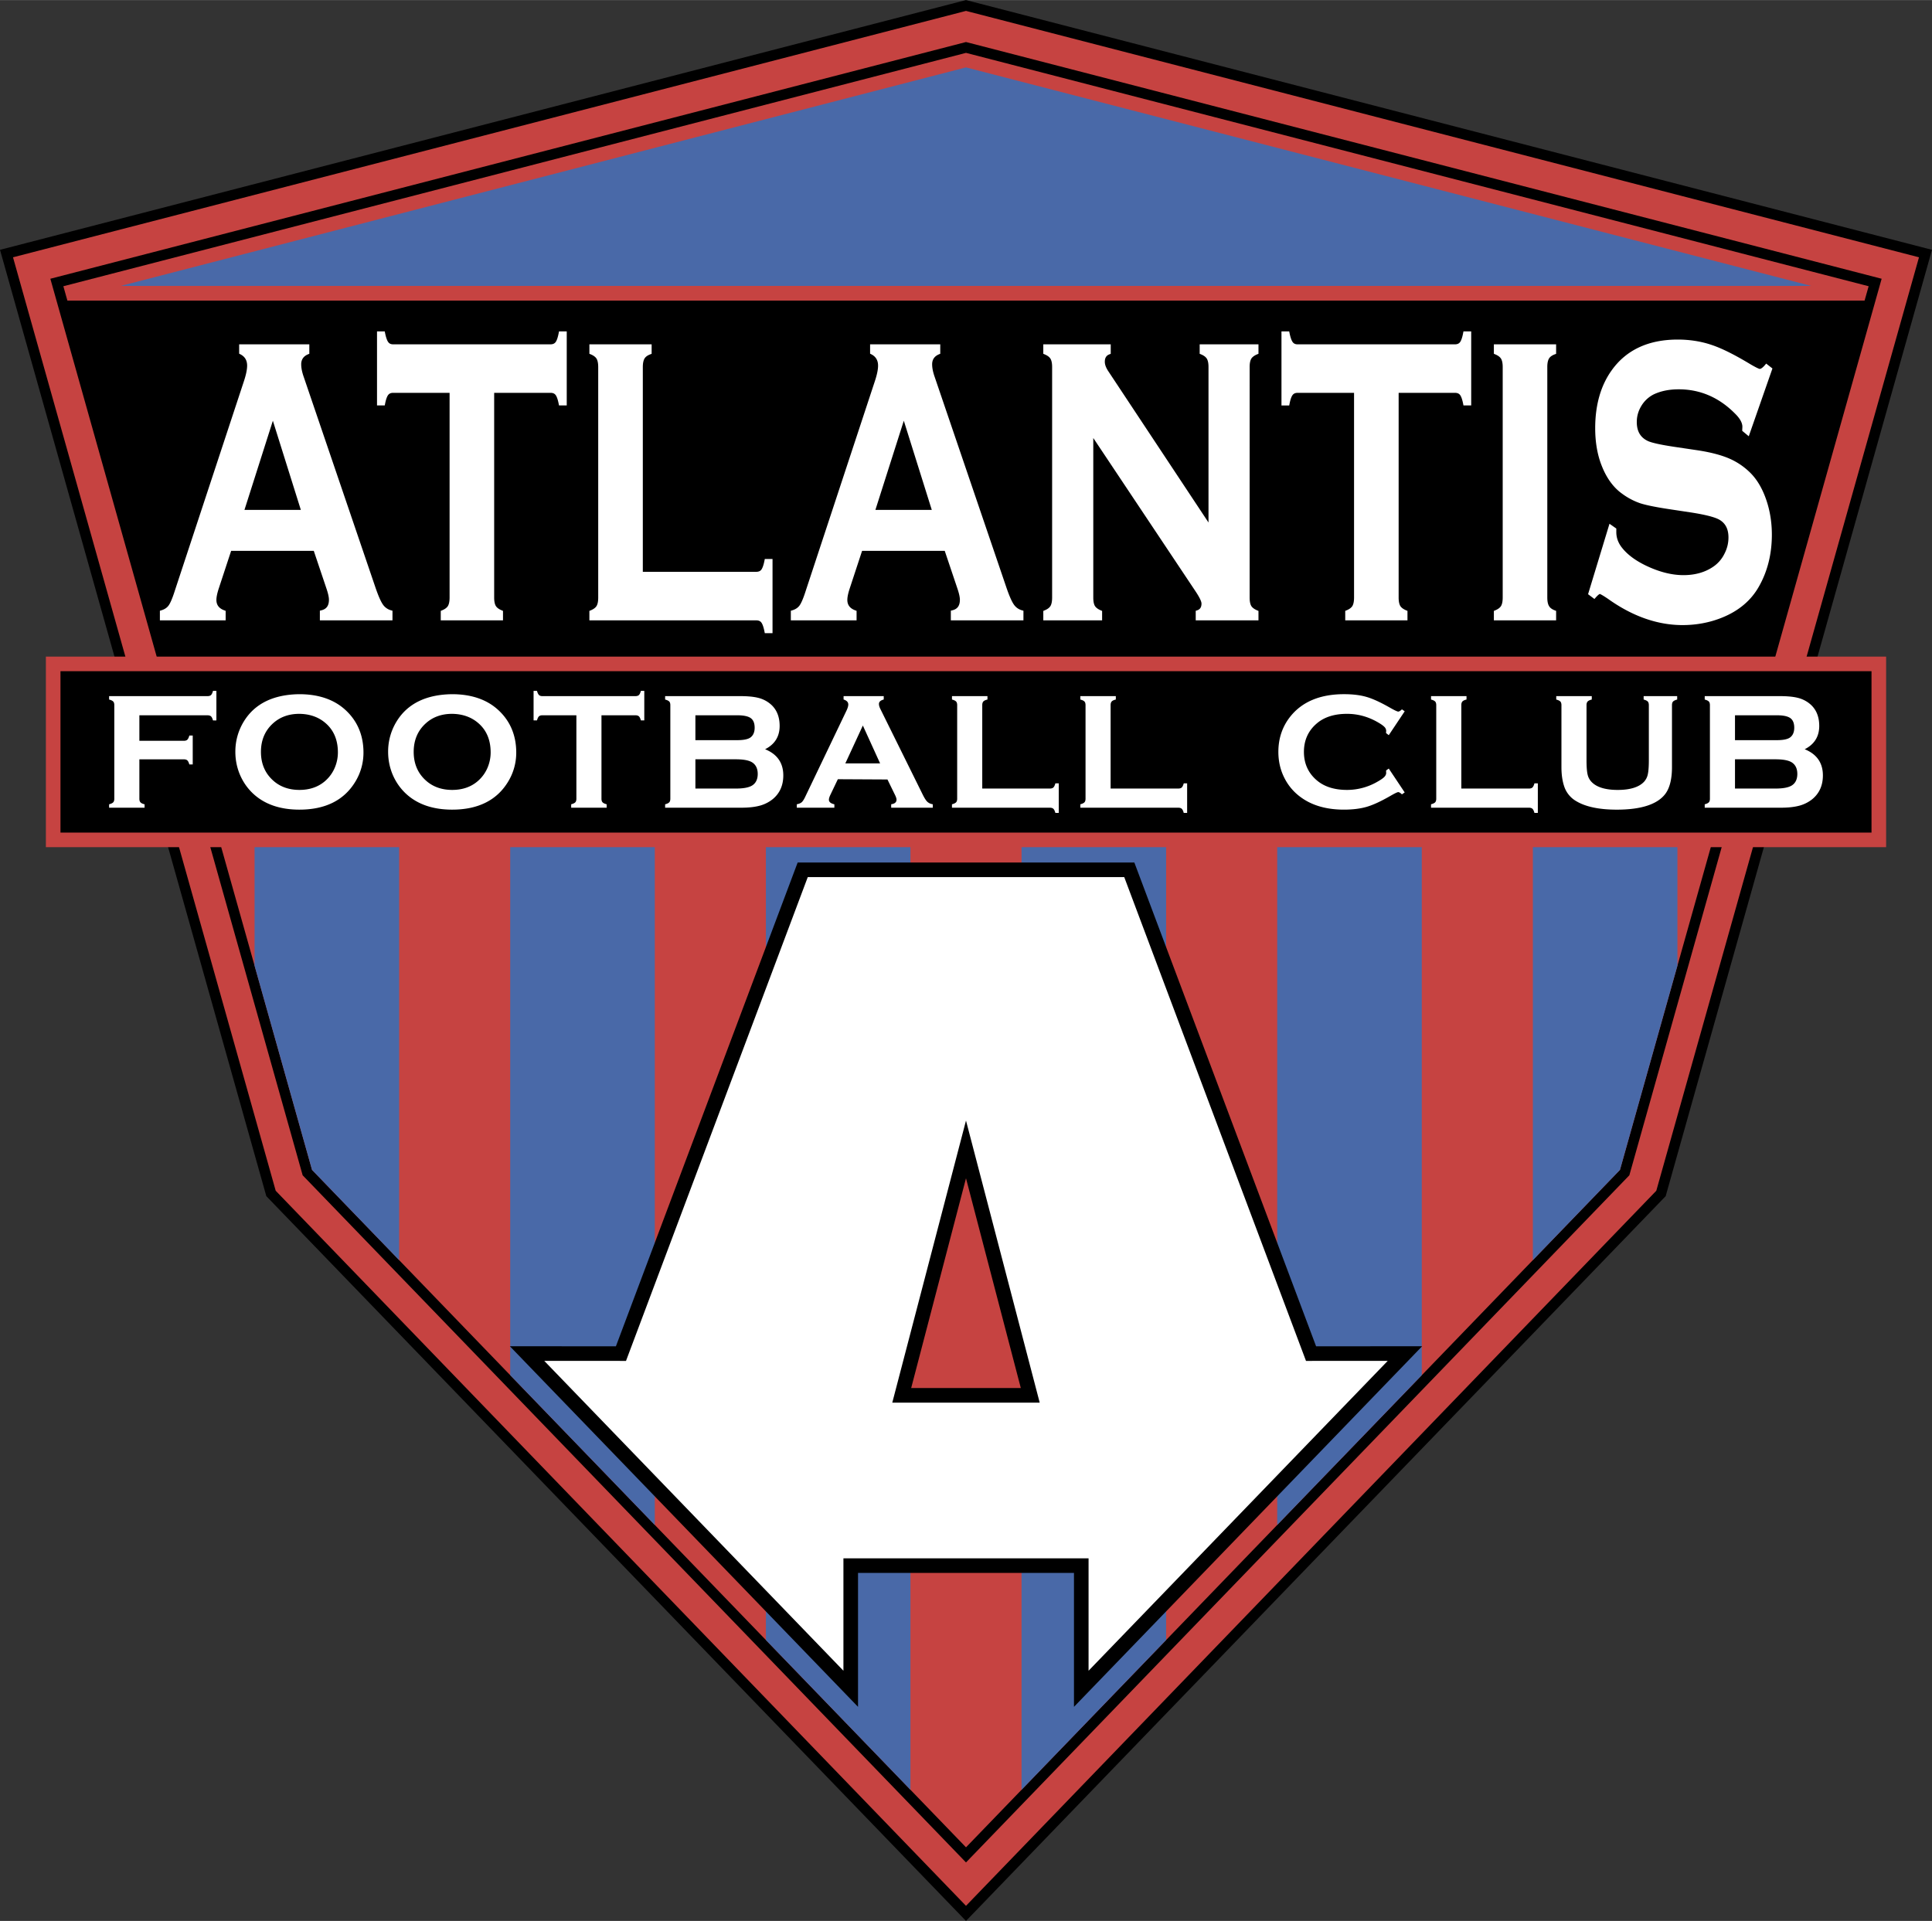 <svg xmlns="http://www.w3.org/2000/svg" width="2500" height="2486" viewBox="0 0 212.525 211.32"><rect x="0" y="0" width="212.525" height="211.32" fill="#333333" stroke="none"/><path d="M106.262 0l-.704.182L0 27.476l29.295 104.107 76.967 79.737 76.967-79.737 29.296-104.107z"/><path fill="#c64341" d="M105.847 1.3L1.431 28.298l28.897 102.693 75.934 78.667 75.935-78.667 28.896-102.693L106.262 1.192z"/><path d="M106.262 4.616l100.724 26.043-27.753 98.63c-.565.587-70.67 73.214-72.97 75.596l-72.97-75.596-27.754-98.63L106.262 4.616z"/><path d="M205.555 31.482L106.263 5.809 6.97 31.482l.444 1.582h197.695l.446-1.582z" fill="#c64341"/><path d="M199.23 31.445L106.262 7.407 13.294 31.445H199.23z" fill="#4969a8"/><path d="M207.477 72.229L5.048 72.228V93.192h19.287l9.99 35.505 71.938 74.525 71.937-74.525 9.991-35.504h19.287V72.229z" fill="#c64341"/><path d="M6.652 73.833h199.219v17.754H6.652V73.833z"/><g fill="#fff"><path d="M42.126 66.506c-.245-.349-.531-1.007-.851-1.957l-7.864-23.093c-.185-.522-.278-.987-.278-1.382 0-.532.251-.895.77-1.111l.123-.051v-1.039h-7.718v1.029l.111.056c.515.256.766.67.766 1.266 0 .42-.118.992-.351 1.698l-7.59 23.018c-.322 1.025-.556 1.469-.694 1.661-.184.254-.451.431-.818.54l-.143.042v1.055h7.233v-1.045l-.133-.048c-.595-.216-.884-.593-.884-1.153 0-.322.094-.764.278-1.315l1.343-4.082h9.091l1.373 4.082c.195.567.294 1.001.294 1.292 0 .661-.268 1.033-.841 1.168l-.155.037v1.063h7.986V67.18l-.146-.042a1.58 1.58 0 0 1-.902-.632zm-9.033-10.418h-6.202l3.125-9.81 3.077 9.81zM61.492 36.45l-.031.163c-.098.511-.216.857-.353 1.029-.123.156-.304.231-.555.231H43.247c-.237 0-.41-.074-.527-.229-.098-.123-.238-.4-.365-1.034l-.032-.161h-.85v8.148h.851l.032-.162c.122-.621.258-.886.35-.998.122-.153.298-.227.542-.227h6.208v22.517c0 .416-.062.729-.183.932-.121.193-.338.354-.663.486l-.125.051v1.04h6.846v-1.039l-.124-.052c-.327-.135-.544-.295-.665-.49-.12-.2-.182-.513-.182-.929V43.209h6.193c.255 0 .436.073.555.224.095.115.23.38.353 1.001l.032.162h.85V36.45h-.851zM84.097 61.652c-.097.495-.217.838-.354 1.019-.121.152-.303.228-.553.228H70.712V40.382c0-.414.062-.73.185-.94.116-.198.33-.354.655-.475l.13-.049v-1.044H64.835v1.04l.125.051c.325.133.542.293.664.49.12.2.181.513.181.928V65.73c0 .416-.061.729-.183.931-.121.194-.338.354-.663.487l-.125.051v1.04H83.19c.25 0 .432.076.554.231.138.181.257.523.353 1.015l.031.162h.852V61.49h-.851l-.032.162zM111.532 66.505c-.246-.349-.532-1.007-.852-1.956l-7.864-23.093c-.185-.522-.278-.986-.278-1.382 0-.532.251-.895.769-1.111l.124-.051v-1.039h-7.718v1.029l.111.056c.515.256.766.67.766 1.266 0 .421-.118.993-.351 1.698l-7.59 23.018c-.322 1.024-.555 1.468-.694 1.661-.184.254-.452.431-.818.54l-.143.042v1.055h7.232v-1.045l-.132-.048c-.595-.216-.884-.593-.884-1.153 0-.321.094-.763.279-1.315l1.343-4.082h9.092l1.373 4.082c.195.567.293 1.001.293 1.292 0 .661-.267 1.033-.841 1.168l-.154.037v1.063h7.986V67.18l-.146-.042a1.574 1.574 0 0 1-.903-.633zm-9.034-10.417h-6.202l3.125-9.81 3.077 9.81zM131.967 37.874v1.04l.125.051c.325.133.542.292.664.49.12.2.182.505.182.906v17.113l-11.015-16.632c-.263-.395-.39-.738-.39-1.051 0-.433.165-.694.518-.823l.132-.047v-1.046h-7.418v1.04l.125.051c.325.133.542.293.664.49.12.201.182.505.182.906v25.369c0 .415-.062.729-.183.932-.12.193-.337.354-.662.486l-.125.051v1.04h6.469v-1.039l-.124-.052c-.322-.134-.546-.299-.666-.49-.119-.199-.181-.512-.181-.928V48.179l11.195 16.787c.586.869.709 1.254.709 1.425 0 .406-.157.646-.495.753l-.14.044v1.052h6.902v-1.039l-.124-.052c-.322-.134-.546-.299-.665-.49-.12-.2-.182-.514-.182-.929V40.36c0-.4.062-.705.183-.909.117-.188.341-.354.664-.487l.124-.051v-1.039h-6.468zM160.985 36.45l-.032.164c-.121.635-.259.91-.353 1.029-.123.156-.304.231-.555.231H142.74c-.237 0-.409-.074-.527-.229-.098-.123-.238-.4-.365-1.034l-.033-.161h-.85v8.148h.851l.032-.162c.099-.499.216-.835.351-.998.121-.153.297-.227.542-.227h6.208v22.517c0 .416-.062.729-.183.932-.121.194-.339.354-.663.486l-.124.051v1.04h6.846v-1.039l-.124-.052c-.323-.134-.546-.299-.665-.49-.12-.2-.182-.514-.182-.929V43.21h6.192c.254 0 .436.073.555.224.095.116.231.381.353 1.001l.031.162h.851V36.45h-.851zM164.33 37.874v1.04l.125.051c.324.133.542.292.664.49.12.2.182.505.182.906V65.73c0 .416-.062.729-.184.931-.121.194-.338.354-.662.487l-.125.051v1.04h6.847v-1.043l-.13-.049c-.318-.121-.53-.276-.646-.476-.13-.208-.194-.522-.194-.94V40.36c0-.4.062-.708.184-.918.116-.198.331-.354.656-.475l.13-.048v-1.045H164.33zM192.626 52.096a7.517 7.517 0 0 0-2.38-1.648c-.885-.387-2.053-.695-3.472-.913l-2.374-.353c-1.931-.281-2.735-.506-3.069-.646-.86-.38-1.28-1.072-1.28-2.116 0-.644.176-1.251.521-1.804a3.338 3.338 0 0 1 1.358-1.245c.791-.368 1.688-.549 2.739-.549 2.351 0 4.43.896 6.178 2.661.545.531.82 1.022.82 1.461l-.02.438.076.069.646.537 2.604-7.459-.688-.537-.125.148c-.321.381-.504.438-.584.438-.035-.002-.213-.043-.973-.482-1.765-1.069-3.174-1.773-4.304-2.152-1.149-.394-2.412-.595-3.748-.595-3.203 0-5.638 1.127-7.237 3.35-1.22 1.68-1.838 3.833-1.838 6.396 0 1.558.244 2.956.726 4.158.533 1.348 1.282 2.374 2.227 3.048a7.393 7.393 0 0 0 1.987 1.053c.668.218 1.794.444 3.348.675l2.327.352c1.531.242 2.554.506 3.041.785.675.39 1.003 1.03 1.003 1.954 0 .634-.146 1.224-.447 1.803a3.65 3.65 0 0 1-1.19 1.389c-.906.633-2.021.953-3.316.953-1.195 0-2.479-.304-3.813-.904-1.33-.595-2.327-1.313-2.963-2.135-.404-.517-.608-1.088-.608-1.698v-.39l-.75-.525-2.356 7.749.7.526.123-.14c.343-.39.466-.411.471-.412.014.004.181.049.896.535 2.681 1.916 5.44 2.889 8.198 2.889 1.539 0 3.004-.277 4.354-.824 1.823-.734 3.185-1.88 4.046-3.407.948-1.659 1.43-3.583 1.43-5.718 0-1.339-.205-2.621-.61-3.811-.408-1.197-.97-2.175-1.674-2.904z"/></g><g fill="#fff"><path d="M23.43 75.997l-.01.037c-.059.211-.131.355-.217.43-.085.075-.212.112-.377.112H12.002v.375l.036.01c.206.058.344.129.424.216.074.085.112.216.112.387v10.299c0 .171-.038.302-.113.388-.078.087-.217.157-.423.216l-.036.01v.375h3.902v-.375l-.038-.01c-.204-.053-.34-.122-.416-.212-.081-.089-.119-.216-.119-.391v-4.336h4.882c.172 0 .302.038.387.112.087.079.158.215.216.415l.01.036h.375v-3.178h-.375l-.01.037c-.059.206-.13.346-.217.427-.084.076-.214.115-.386.115h-4.882v-2.807h7.494c.169 0 .293.036.378.109.085.071.157.212.216.417l.011.037h.374v-3.249h-.374zM32.915 76.363c-2.838.037-4.883 1.039-6.08 2.977a6.318 6.318 0 0 0-.945 3.369c0 .832.154 1.639.458 2.399.35.862.863 1.61 1.528 2.223 1.248 1.15 2.95 1.733 5.058 1.733 2.81 0 4.861-1.004 6.097-2.985a6.123 6.123 0 0 0 .952-3.291c0-1.905-.669-3.484-1.986-4.692-1.249-1.15-2.958-1.733-5.082-1.733zm3.939 8.02a4.018 4.018 0 0 1-1.041 1.488c-.753.679-1.72 1.023-2.874 1.023-1.152 0-2.121-.344-2.88-1.023-.9-.799-1.355-1.862-1.355-3.162 0-1.3.456-2.364 1.355-3.162.759-.679 1.724-1.023 2.865-1.023 1.152.013 2.125.356 2.89 1.023.9.774 1.355 1.856 1.355 3.216 0 .556-.106 1.101-.315 1.62zM49.72 76.363c-2.838.037-4.884 1.039-6.08 2.977a6.318 6.318 0 0 0-.945 3.369c0 .833.154 1.639.457 2.399.35.862.864 1.61 1.529 2.223 1.248 1.15 2.95 1.733 5.058 1.733 2.81 0 4.862-1.004 6.098-2.985a6.122 6.122 0 0 0 .951-3.291c0-1.905-.667-3.484-1.986-4.692-1.249-1.15-2.958-1.733-5.082-1.733zm3.938 8.02a3.995 3.995 0 0 1-1.041 1.488c-.753.679-1.72 1.023-2.874 1.023-1.152 0-2.121-.344-2.88-1.023-.9-.799-1.356-1.862-1.356-3.162 0-1.3.456-2.364 1.356-3.162.759-.679 1.723-1.023 2.865-1.023 1.152.013 2.124.356 2.89 1.023.9.774 1.355 1.856 1.355 3.216a4.298 4.298 0 0 1-.315 1.62zM70.499 75.997l-.01.037c-.059.211-.131.356-.216.43-.085.075-.216.112-.387.112H59.674c-.164 0-.289-.037-.372-.112-.087-.076-.161-.221-.222-.431l-.011-.036h-.374v3.249h.374l.011-.037c.059-.206.131-.346.215-.417.085-.074.208-.11.378-.11h3.731v9.18c0 .171-.038.302-.112.388-.079.087-.218.157-.423.215l-.037.01v.375h3.903v-.374l-.036-.01c-.204-.059-.347-.131-.424-.217-.074-.085-.112-.215-.112-.387v-9.18h3.722c.176 0 .302.036.388.109.084.071.157.211.215.417l.011.037h.375v-3.249h-.375zM84.162 82.418c1.056-.532 1.601-1.389 1.601-2.562 0-1.079-.37-1.915-1.101-2.484a3.322 3.322 0 0 0-1.285-.615c-.486-.12-1.133-.181-1.92-.181h-8.291v.375l.037.01c.206.058.344.129.424.216.074.085.112.216.112.387v10.299c0 .171-.038.302-.113.388-.078.087-.217.157-.423.215l-.037.01v.375h8.374c.787 0 1.456-.071 1.988-.211a3.88 3.88 0 0 0 1.422-.69c.806-.638 1.215-1.53 1.215-2.652 0-1.384-.681-2.347-2.003-2.88zm-1.6-1.302c-.269.202-.757.304-1.452.304h-4.614v-2.737h4.614c.693 0 1.191.106 1.48.316.281.206.424.56.424 1.053.001.479-.152.837-.452 1.064zm-6.066 2.41h4.461c.832 0 1.432.114 1.785.339.404.262.61.689.61 1.27 0 .586-.205 1.013-.61 1.27-.358.225-.959.339-1.785.339h-4.461v-3.218zM101.999 88.189c-.147-.145-.318-.414-.508-.803l-4.64-9.383c-.109-.213-.165-.403-.165-.565 0-.227.16-.384.49-.479l.037-.011v-.374h-4.417v.373l.034.011c.325.111.483.288.483.541 0 .172-.07.405-.208.693l-4.478 9.353c-.154.337-.293.566-.416.683-.115.11-.291.189-.521.236l-.04.008v.377h4.132v-.375l-.039-.009c-.378-.094-.562-.256-.562-.496 0-.131.055-.312.165-.539l.819-1.714 5.458.029.823 1.686c.115.232.174.41.174.529 0 .279-.178.444-.545.504l-.042.007v.379h4.576v-.377l-.041-.008a1.086 1.086 0 0 1-.569-.276zm-5.185-4.212h-3.826l1.928-4.168 1.898 4.168zM116.083 86.208c-.058.204-.131.347-.217.424-.085.074-.215.112-.386.112h-7.43v-9.181c0-.17.038-.302.113-.391.076-.089.213-.159.421-.212l.039-.01v-.375h-3.903v.375l.037.01c.206.058.344.129.423.216.074.085.112.216.112.387v10.299c0 .171-.038.302-.113.388-.079.087-.217.157-.423.216l-.037.01v.375h10.76c.17 0 .301.039.387.113.087.079.158.217.216.423l.011.037h.374v-3.251h-.374l-.01.035zM130.204 86.208c-.059.204-.132.347-.217.424-.085.074-.215.112-.387.112h-7.43v-9.181c0-.17.038-.301.114-.391s.213-.159.421-.212l.038-.01v-.375h-3.903v.375l.036.01c.206.058.345.129.424.216.074.085.112.215.112.387v10.299c0 .172-.038.302-.112.388-.079.087-.218.157-.424.215l-.036.01v.375h10.76c.171 0 .301.039.388.113.087.079.159.217.215.423l.011.037h.374v-3.251h-.374l-.01.036zM152.728 80.841l.042.028 1.751-2.625-.305-.213-.03.028c-.194.18-.312.218-.376.218-.057 0-.248-.053-.876-.41-1.036-.595-1.909-.998-2.596-1.198-.688-.204-1.527-.307-2.495-.307-2.624 0-4.614.832-5.915 2.473-.866 1.092-1.305 2.395-1.305 3.874 0 1.087.245 2.093.728 2.991a5.816 5.816 0 0 0 1.729 1.99c1.232.911 2.832 1.373 4.754 1.373.962 0 1.805-.104 2.507-.309.698-.203 1.546-.595 2.592-1.195.633-.368.821-.423.876-.423.064 0 .182.038.377.218l.029.028.305-.212-1.751-2.625-.283.2c-.021.047-.003.272-.003.272 0 .161-.068.309-.207.451-.146.149-.41.331-.784.54a6.675 6.675 0 0 1-3.319.886c-1.372 0-2.481-.348-3.295-1.033-.958-.8-1.443-1.86-1.443-3.152s.486-2.353 1.443-3.152c.813-.686 1.922-1.033 3.295-1.033 1.163 0 2.278.298 3.319.886.374.209.637.391.784.54a.63.63 0 0 1 .207.449l-.018.234.263.208zM168.782 86.208c-.058.204-.131.346-.217.424-.085.074-.215.112-.386.112h-7.43v-9.181c0-.171.038-.302.113-.391.076-.089.213-.159.421-.212l.037-.01v-.375h-3.902v.375l.036.01c.206.058.345.129.424.216.074.086.113.216.113.387v10.299c0 .171-.039.302-.113.388-.079.087-.218.157-.424.215l-.036.01v.375h10.761c.17 0 .3.039.387.113.087.079.159.218.215.423l.01.037h.375v-3.251h-.374l-.01.036zM180.805 76.576v.375l.036.01c.207.058.345.129.424.216.074.085.112.215.112.387v6.071c0 .692-.039 1.211-.114 1.544a1.731 1.731 0 0 1-.417.82c-.558.594-1.532.896-2.896.896-1.358 0-2.331-.301-2.888-.896a1.688 1.688 0 0 1-.426-.82c-.076-.334-.115-.854-.115-1.544v-6.071c0-.171.04-.303.116-.39.079-.09.218-.159.425-.212l.037-.01v-.375h-3.908v.375l.036.01c.206.058.345.129.424.216.074.085.112.216.112.387v6.823c0 .857.114 1.607.341 2.228a2.928 2.928 0 0 0 1.272 1.505c1.031.626 2.536.944 4.474.944 2.686 0 4.485-.588 5.35-1.75.479-.648.722-1.633.722-2.928v-6.823c0-.172.038-.302.112-.387.077-.085.22-.158.424-.216l.036-.01v-.375H180.805zM198.521 82.418c1.055-.532 1.6-1.389 1.6-2.562 0-1.079-.37-1.915-1.1-2.484a3.326 3.326 0 0 0-1.286-.615c-.486-.12-1.132-.181-1.92-.181h-8.291v.375l.036.01c.206.058.345.129.424.216.074.085.112.215.112.387v10.299c0 .172-.038.302-.112.388-.079.087-.218.157-.424.215l-.036.01v.375h8.373c.787 0 1.456-.071 1.989-.211a3.888 3.888 0 0 0 1.422-.69c.806-.638 1.215-1.529 1.215-2.652 0-1.384-.681-2.347-2.002-2.88zm-1.601-1.302c-.268.202-.757.304-1.452.304h-4.614v-2.737h4.614c.693 0 1.191.106 1.48.316.282.206.424.56.424 1.053.001.478-.152.837-.452 1.064zm-6.066 2.41h4.461c.832 0 1.432.114 1.785.339.405.262.61.689.61 1.27 0 .586-.205 1.014-.61 1.27-.358.225-.959.339-1.785.339h-4.461v-3.218z"/></g><path d="M140.496 167.758l15.904-16.476V93.193h-15.904v74.565zM112.372 196.893a632108 632108 0 0 0 15.904-16.476V93.192h-15.904v103.701zM168.619 138.622l9.58-9.925 6.323-22.472V93.193h-15.903v45.429zM84.249 180.417l15.903 16.475v-103.7H84.249v87.225zM28.002 106.226l6.323 22.472 9.581 9.925v-45.43H28.002v13.033zM56.125 151.281l15.904 16.477V93.192H56.125v58.089z" fill="#4969a8"/><path d="M124.225 94.88h-36.48l-19.994 53.224-11.664-.008 38.298 39.671v-14.734h23.755v14.734l38.299-39.671-11.665.008-19.993-53.224h-.556zm-17.963 34.738l6.03 23.076h-12.06l6.03-23.076z"/><path d="M123.669 96.485l19.994 53.225s6.469-.003 8.993-.006l-32.911 34.091v-12.366H92.779v12.366l-32.911-34.091 8.994.006 19.994-53.225h34.813zM98.154 154.3h16.216l-8.108-31.03-8.108 31.03z" fill="#fff"/></svg>
